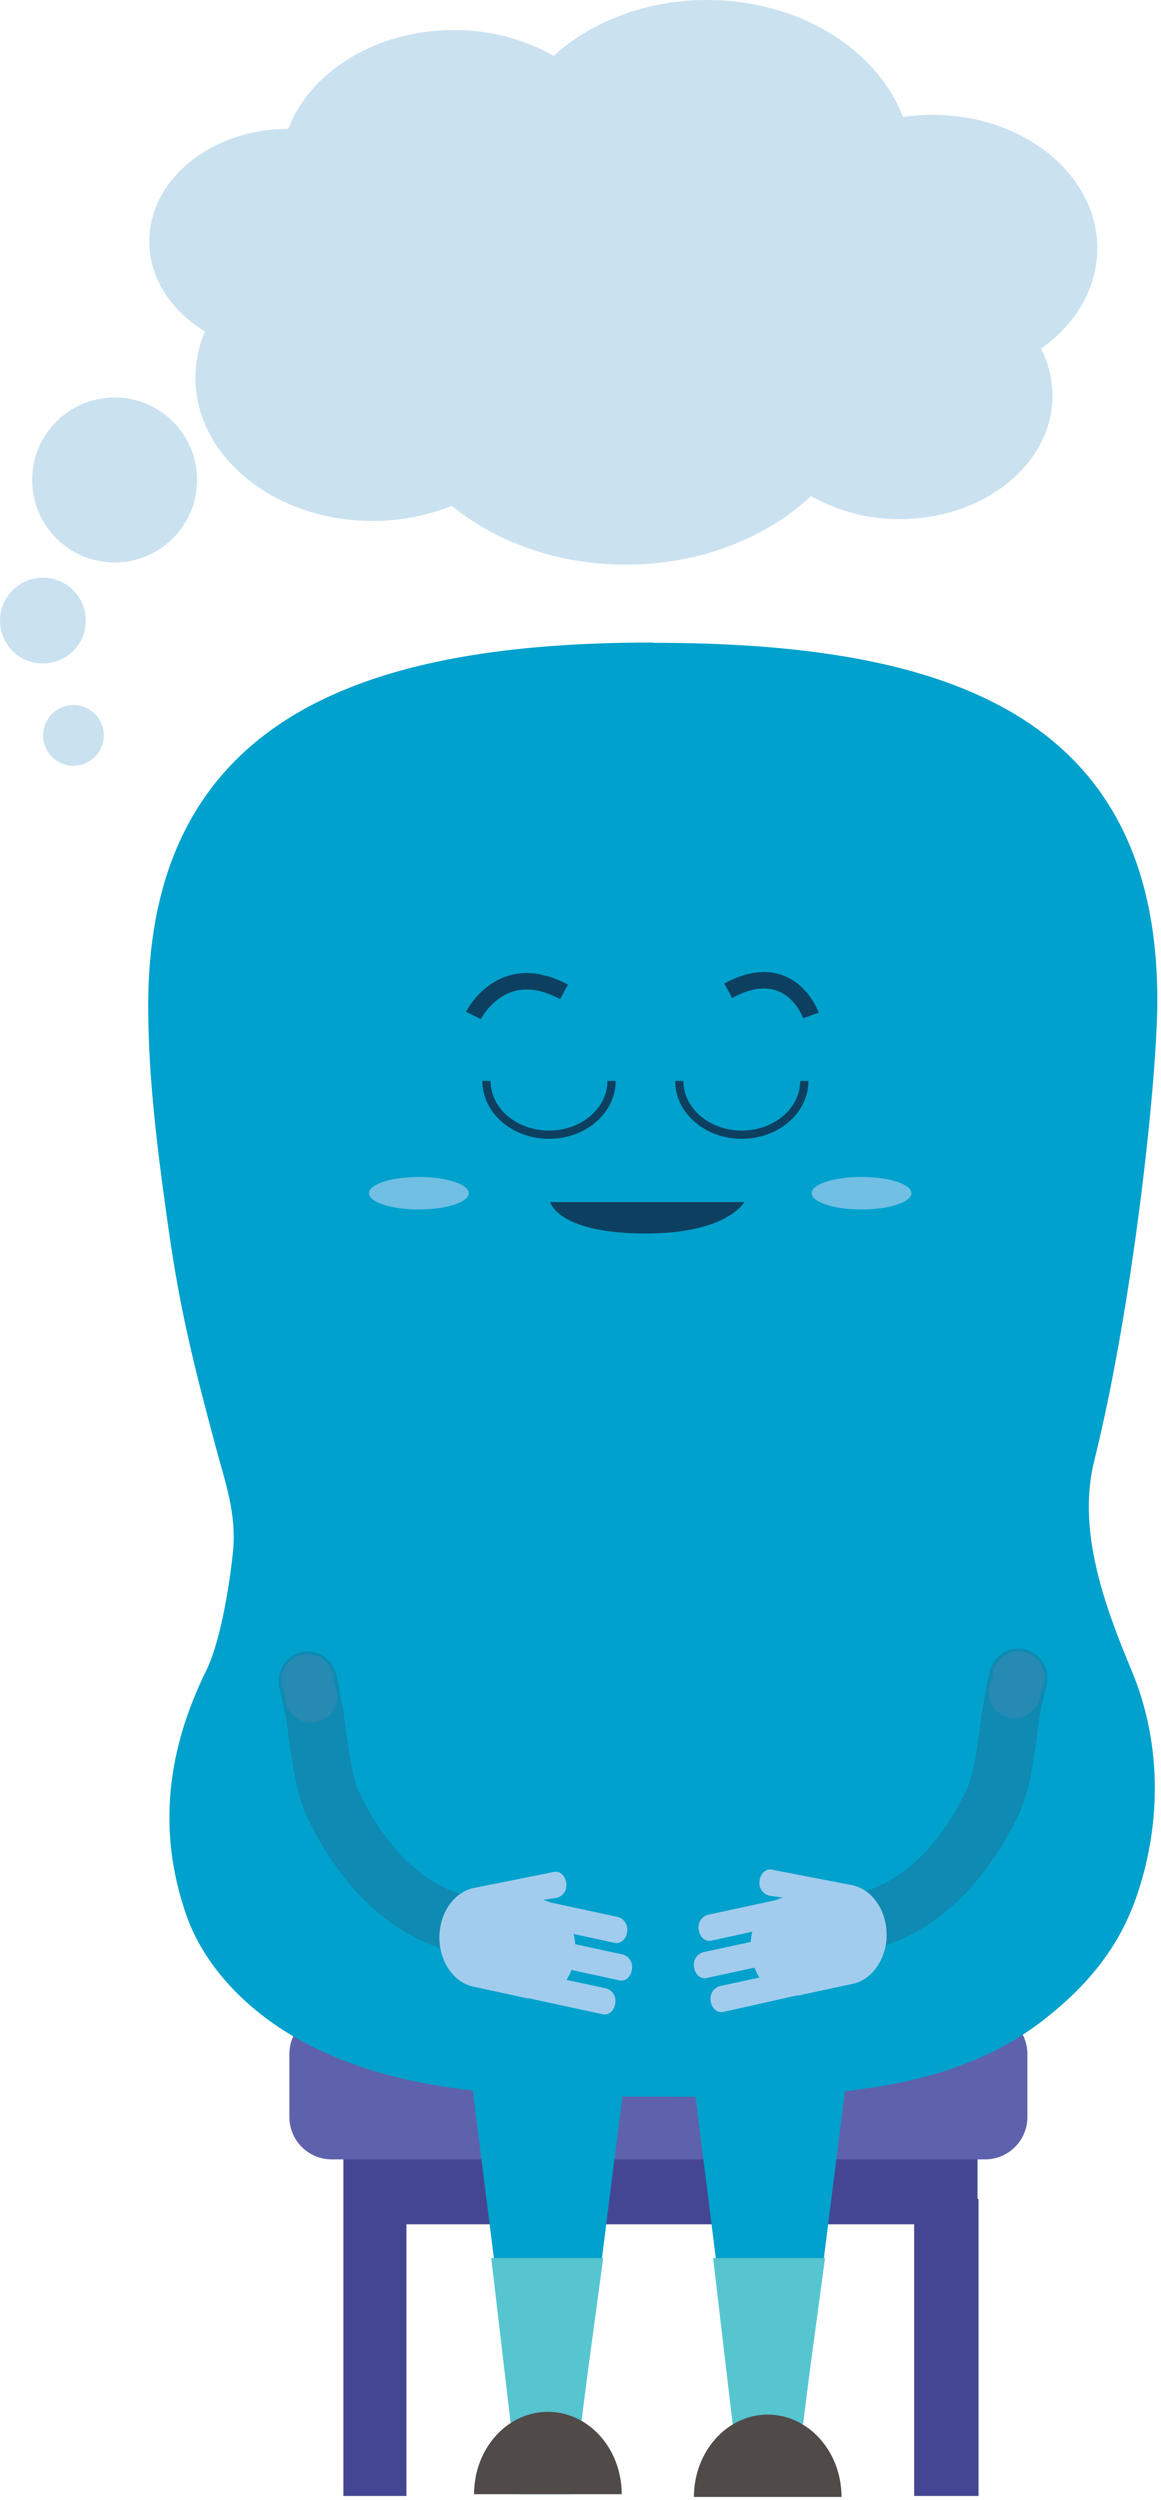 <svg width="282" height="607" viewBox="0 0 282 607" fill="none" xmlns="http://www.w3.org/2000/svg">
<path d="M83.41 606H98.72V540.04H222.04V606H237.68V533.88H237.43V519.81H83.41V534.07" fill="#444693"/>
<path d="M239.27 488.43H80.57C74.893 488.43 70.29 493.032 70.29 498.71V514C70.29 519.677 74.893 524.28 80.57 524.28H239.27C244.948 524.28 249.55 519.677 249.55 514V498.71C249.55 493.032 244.948 488.43 239.27 488.43Z" fill="#5E62AC"/>
<path d="M158.57 156C90.88 156 36 172.72 36 244.18C36 262.3 38.41 280.57 40.95 298.48C43.76 318.36 47.26 332.18 52.48 351.59C54.77 360.12 57.48 367.59 56.6 376.59C55.83 384.44 53.6 398.42 50.14 405.5C40.69 424.6 38.14 444.25 45.14 464.64C49.78 478.17 61.02 488.96 73.59 495.73C99.66 509.73 130.76 509.04 159.51 509.04C191.07 509.04 227.67 510.63 253.56 490.36C264.24 482 271.98 472.68 276.27 459.84C282.18 442.21 282.06 422.84 274.9 405.69C268.42 390.16 261.53 371.69 265.78 354.69C275.2 316.85 281.11 261.98 281.11 242.8C281.11 171.35 226.23 156.07 158.54 156.07" fill="#00A1CD"/>
<path opacity="0.7" d="M101.73 293.65C108.424 293.65 113.85 291.882 113.85 289.7C113.85 287.518 108.424 285.75 101.73 285.75C95.036 285.75 89.61 287.518 89.61 289.7C89.61 291.882 95.036 293.65 101.73 293.65Z" fill="#A2CCED"/>
<path opacity="0.7" d="M209.26 293.65C215.954 293.65 221.38 291.882 221.38 289.7C221.38 287.518 215.954 285.75 209.26 285.75C202.566 285.75 197.14 287.518 197.14 289.7C197.14 291.882 202.566 293.65 209.26 293.65Z" fill="#A2CCED"/>
<path d="M116.14 467.68C116.14 467.68 95.44 467.99 81.14 438.63C77.65 431.45 77.34 419.74 75.89 413.45C75.2 410.45 74.74 408.52 74.74 408.52C74.74 408.52 74.52 405.79 75.74 412.11" stroke="#0F8AB2" stroke-width="14" stroke-miterlimit="10"/>
<path d="M115 458.4C111 459.25 107.64 463.08 106.89 468.25C105.89 474.83 109.54 481.16 114.89 482.32L128.13 485.19H128.42H128.55L146.43 489.05C147.83 489.35 149.19 488.19 149.43 486.47C149.589 485.706 149.463 484.91 149.076 484.233C148.69 483.555 148.069 483.042 147.33 482.79L137.6 480.69C138.088 479.936 138.494 479.131 138.81 478.29L150.48 480.82C151.88 481.12 153.24 479.96 153.48 478.24C153.641 477.476 153.516 476.679 153.129 476.001C152.742 475.323 152.12 474.81 151.38 474.56L139.71 472.04C139.654 471.199 139.52 470.366 139.31 469.55L149.31 471.72C150.71 472.02 152.07 470.86 152.31 469.14C152.471 468.376 152.346 467.579 151.959 466.901C151.572 466.223 150.95 465.71 150.21 465.46L133.5 461.85C132.991 461.602 132.459 461.408 131.91 461.27L135.28 460.77C136.029 460.565 136.676 460.09 137.095 459.436C137.514 458.782 137.676 457.996 137.55 457.23V457.23C137.38 455.49 136.08 454.23 134.66 454.46" fill="#A2CCED"/>
<path d="M205.92 467C205.92 467 226.62 467.3 240.92 437.94C244.41 430.76 244.72 419.06 246.17 412.77C246.86 409.77 247.32 407.84 247.32 407.84C247.32 407.84 247.54 405.11 246.32 411.42" stroke="#0F8AB2" stroke-width="14" stroke-miterlimit="10"/>
<path d="M207.07 457.72C211.07 458.57 214.44 462.4 215.19 467.57C216.19 474.15 212.54 480.48 207.19 481.64L193.92 484.49H193.63H193.49L175.64 488.49C174.24 488.79 172.88 487.63 172.64 485.91C172.477 485.146 172.601 484.348 172.988 483.669C173.375 482.991 173.999 482.478 174.74 482.23L184.47 480.13C183.982 479.376 183.576 478.571 183.26 477.73L171.59 480.25C170.19 480.56 168.83 479.4 168.59 477.68C168.427 476.916 168.551 476.118 168.938 475.439C169.325 474.761 169.949 474.248 170.69 474L182.34 471.49C182.398 470.654 182.528 469.824 182.73 469.01L172.73 471.18C171.32 471.48 169.97 470.32 169.73 468.6C169.567 467.836 169.691 467.038 170.078 466.359C170.465 465.681 171.089 465.168 171.83 464.92L188.54 461.31C189.048 461.061 189.581 460.867 190.13 460.73L186.76 460.22C186.009 460.019 185.359 459.545 184.939 458.89C184.519 458.235 184.359 457.447 184.49 456.68V456.68C184.66 454.95 185.96 453.68 187.37 453.92" fill="#A2CCED"/>
<path d="M114.19 502.36L125 588.36H141.16L151.97 502.62" fill="#00A1CD"/>
<path d="M138.76 605.57H126.06L119.32 548.24H146.51L138.76 605.57Z" fill="#56C5D0"/>
<path d="M168.09 502.36L178.9 588.36H195.06L205.87 502.62" fill="#00A1CD"/>
<path d="M192.65 605.57H179.96L173.21 548.24H200.4L192.65 605.57Z" fill="#56C5D0"/>
<path d="M168.55 606.24C168.55 595.24 176.55 586.24 186.47 586.24C196.39 586.24 204.4 595.24 204.4 606.24" fill="#504B48"/>
<path d="M115.15 605.57C115.15 594.52 123.15 585.57 133.08 585.57C143.01 585.57 151.01 594.52 151.01 605.57" fill="#504B48"/>
<path d="M74.74 414.26C78.23 414.26 81.06 411.43 81.06 407.94C81.06 404.45 78.23 401.62 74.74 401.62C71.249 401.62 68.42 404.45 68.42 407.94C68.42 411.43 71.249 414.26 74.74 414.26Z" fill="#278AB2"/>
<path d="M75.59 418.26C79.081 418.26 81.91 415.43 81.91 411.94C81.91 408.45 79.081 405.62 75.59 405.62C72.1 405.62 69.27 408.45 69.27 411.94C69.27 415.43 72.1 418.26 75.59 418.26Z" fill="#278AB2"/>
<path d="M247.43 413.57C250.92 413.57 253.75 410.74 253.75 407.25C253.75 403.76 250.92 400.93 247.43 400.93C243.939 400.93 241.11 403.76 241.11 407.25C241.11 410.74 243.939 413.57 247.43 413.57Z" fill="#278AB2"/>
<path d="M246.42 417.15C249.911 417.15 252.74 414.32 252.74 410.83C252.74 407.34 249.911 404.51 246.42 404.51C242.93 404.51 240.1 407.34 240.1 410.83C240.1 414.32 242.93 417.15 246.42 417.15Z" fill="#278AB2"/>
<path d="M115 246.542C115 246.542 121.87 232.632 137 240.832" stroke="#0D4060" stroke-width="4" stroke-miterlimit="10"/>
<path d="M196.98 246.542C196.98 246.542 191.98 232.362 176.88 240.542" stroke="#0D4060" stroke-width="4" stroke-miterlimit="10"/>
<path d="M180.79 291.852C180.79 291.852 176.59 299.722 155.94 299.482C135.29 299.242 133.65 291.852 133.65 291.852H180.79Z" fill="#0D4060"/>
<path d="M195.36 262.442C195.36 269.652 188.56 275.492 180.17 275.492C171.78 275.492 164.99 269.652 164.99 262.442" stroke="#0D4060" stroke-width="2" stroke-miterlimit="10"/>
<path d="M148.54 262.442C148.54 269.652 141.74 275.492 133.35 275.492C124.96 275.492 118.16 269.652 118.16 262.442" stroke="#0D4060" stroke-width="2" stroke-miterlimit="10"/>
<path d="M266.53 60.28C266.53 42.39 248.61 27.88 226.53 27.88C224.117 27.883 221.707 28.06 219.32 28.41C213.05 11.96 194.12 0 171.74 0C156.92 0 143.62 5.24 134.5 13.56C127.086 9.395 118.714 7.237 110.21 7.3C91.29 7.3 75.29 17.41 69.99 31.3C51.36 31.3 36.26 43.53 36.26 58.61C36.26 67.55 41.57 75.48 49.77 80.47C48.261 84.011 47.478 87.82 47.47 91.67C47.47 110.9 66.73 126.48 90.47 126.48C97.067 126.503 103.606 125.254 109.73 122.8C120.51 131.62 135.47 137.09 152.01 137.09C170.01 137.09 186.07 130.64 197.01 120.44C203.581 124.165 211.017 126.096 218.57 126.04C239.05 126.04 255.66 112.6 255.66 96.04C255.633 92.081 254.671 88.185 252.85 84.67C261.23 78.73 266.53 70.01 266.53 60.28Z" fill="#CAE1F0"/>
<path d="M27.84 136.56C38.902 136.56 47.87 127.592 47.87 116.53C47.87 105.468 38.902 96.5 27.84 96.5C16.778 96.5 7.81 105.468 7.81 116.53C7.81 127.592 16.778 136.56 27.84 136.56Z" fill="#CAE1F0"/>
<path d="M10.42 161.09C16.175 161.09 20.84 156.425 20.84 150.67C20.84 144.915 16.175 140.25 10.42 140.25C4.665 140.25 0 144.915 0 150.67C0 156.425 4.665 161.09 10.42 161.09Z" fill="#CAE1F0"/>
<path d="M17.84 185.92C21.911 185.92 25.21 182.62 25.21 178.55C25.21 174.48 21.911 171.18 17.84 171.18C13.77 171.18 10.47 174.48 10.47 178.55C10.47 182.62 13.77 185.92 17.84 185.92Z" fill="#CAE1F0"/>
</svg>
